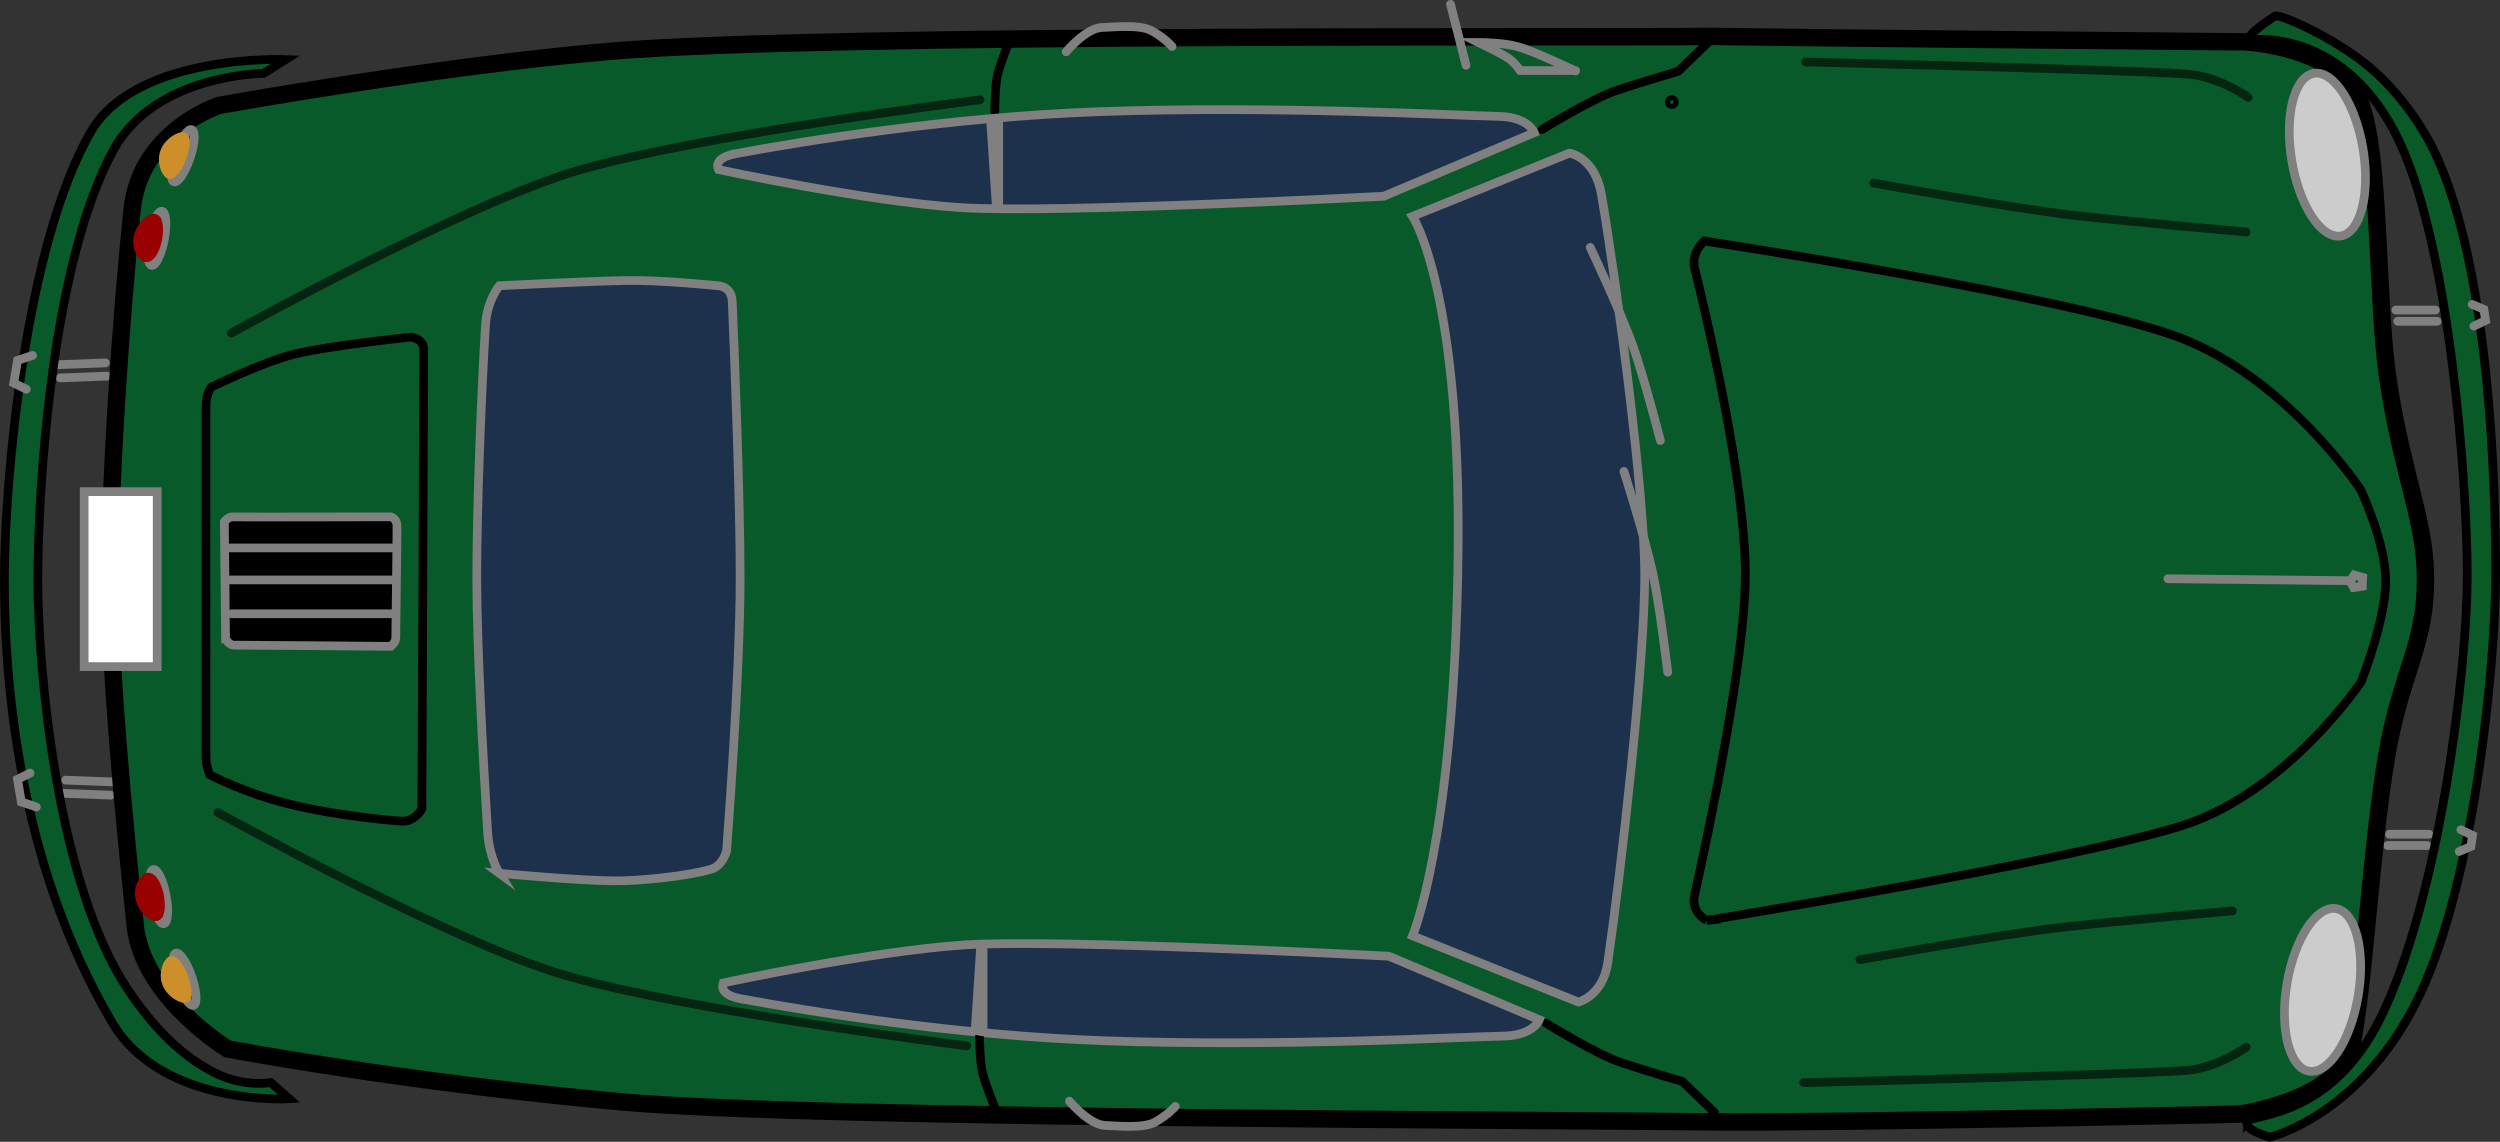 <svg version="1.1" xmlns="http://www.w3.org/2000/svg" xmlns:xlink="http://www.w3.org/1999/xlink" width="71.729" height="32.76" viewBox="0,0,71.729,32.76"><rect x="0" y="0" width="71.729" height="32.76" fill="#333333" stroke="none"/><g transform="translate(-204.135,-163.622)"><g data-paper-data="{&quot;isPaintingLayer&quot;:true}" fill-rule="nonzero" stroke-linejoin="miter" stroke-miterlimit="10" stroke-dasharray="" stroke-dashoffset="0" style="mix-blend-mode: normal"><g><path d="M272.875,172.517h1.134" data-paper-data="{&quot;index&quot;:null}" fill="none" stroke="#808080" stroke-width="0.25" stroke-linecap="round"/><path d="M272.929,172.841h1.134" data-paper-data="{&quot;index&quot;:null}" fill="none" stroke="#808080" stroke-width="0.25" stroke-linecap="round"/><path d="M273.773,187.881h-1.134" fill="none" stroke="#808080" stroke-width="0.25" stroke-linecap="round"/><path d="M207.365,186.057l-1.347,-0.052" fill="none" stroke="#808080" stroke-width="0.25" stroke-linecap="round"/><path d="M207.313,186.436l-1.399,-0.054" fill="none" stroke="#808080" stroke-width="0.25" stroke-linecap="round"/><path d="M273.827,187.557h-1.134" fill="none" stroke="#808080" stroke-width="0.25" stroke-linecap="round"/><path d="M207.21,174.413l-1.347,0.052" data-paper-data="{&quot;index&quot;:null}" fill="none" stroke="#808080" stroke-width="0.25" stroke-linecap="round"/><path d="M205.759,174.088l1.399,-0.054" data-paper-data="{&quot;index&quot;:null}" fill="none" stroke="#808080" stroke-width="0.25" stroke-linecap="round"/><path d="M208.015,190.169c-0.331,-3.118 -0.732,-7.248 -0.732,-10.032c0,-2.664 0.32,-7.426 0.643,-10.504c0.238,-2.269 2.503,-2.989 2.503,-2.989c0,0 6.372,-1.146 11.263,-1.554c6.293,-0.525 28.574,-0.377 31.518,-0.425c3.571,0.056 15.344,0.158 15.344,0.158c0,0 2.665,0.123 3.296,1.733c0.606,1.546 0.455,5.751 0.815,8.055c0.436,2.784 1.062,3.944 1.062,5.656c0,1.849 -0.7,2.659 -1.106,4.994c-0.459,2.641 -0.649,6.685 -1.029,8.435c-0.398,1.495 -3.191,1.891 -3.191,1.891c0,0 -11.607,0.265 -15.308,0.222c-3.338,-0.049 -25.583,-0.08 -31.064,-0.568c-6.308,-0.562 -11.363,-1.525 -11.363,-1.525c0,0 -2.433,-1.473 -2.654,-3.546z" fill="#095a2a" stroke="#000000" stroke-width="0.5" stroke-linecap="butt"/><path d="M248.491,192.978c0,0 1.435,0.89 2.173,1.136c0.687,0.229 1.744,0.54 1.744,0.54l0.915,0.884" data-paper-data="{&quot;index&quot;:null}" fill="none" stroke="#000000" stroke-width="0.25" stroke-linecap="round"/><path d="M253.201,164.784l-0.915,0.884c0,0 -1.057,0.311 -1.744,0.54c-0.738,0.246 -2.173,1.136 -2.173,1.136" fill="none" stroke="#000000" stroke-width="0.25" stroke-linecap="round"/><path d="M268.632,195.79c0.207,-0.224 2.401,-0.098 3.813,-2.98c1.706,-3.483 2.48,-10.051 2.48,-12.679c0,-2.541 -0.488,-9.7 -2.091,-12.737c-1.582,-2.998 -4.11,-2.626 -4.11,-2.626c0,0 -0.35,-0.006 0.683,-0.684c0.118,-0.078 1.654,0.591 2.666,1.426c0.985,0.812 1.629,1.873 1.909,2.461c1.619,3.405 1.757,9.721 1.757,12.159c0,2.379 -0.572,8.648 -2.176,12.034c-1.634,3.449 -4.302,4.087 -4.302,4.087c0,0 -0.836,-0.239 -0.629,-0.463z" fill="#095a27" stroke="#000000" stroke-width="0.25" stroke-linecap="butt"/><path d="M253.1,190.031c0,0 -0.455,-0.225 -0.346,-0.717c0.423,-1.917 1.457,-6.788 1.457,-9.212c0,-2.598 -1.031,-7.063 -1.455,-8.788c-0.11,-0.446 0.279,-0.778 0.279,-0.778c0,0 10.268,1.562 13.499,2.721c3.168,1.135 5.333,4.415 5.333,4.415c0,0 0.731,1.548 0.718,2.649c-0.013,1.128 -0.707,2.867 -0.707,2.867c0,0 -2.134,3.182 -5.155,4.129c-3.325,1.042 -13.624,2.714 -13.624,2.714z" fill="none" stroke="#000000" stroke-width="0.25" stroke-linecap="butt"/><path d="M244.663,190.473c0,0 1.134,-2.647 1.296,-10.283c0.173,-8.169 -1.296,-10.36 -1.296,-10.36l4.502,-1.814c0,0 0.733,0.104 0.919,1.195c0.476,2.801 1.241,8.639 1.241,10.912c0,2.445 -0.667,8.426 -1.061,11.119c-0.14,0.956 -0.839,1.131 -0.839,1.131z" fill="#1e314c" stroke="#808080" stroke-width="0.25" stroke-linecap="butt"/><path d="M232.677,166.821c0,0 0.001,-0.766 0.092,-1.105c0.084,-0.315 0.34,-0.959 0.34,-0.959" data-paper-data="{&quot;index&quot;:null}" fill="none" stroke="#000000" stroke-width="0.25" stroke-linecap="round"/><path d="M224.894,191.822c0,0 4.229,-0.909 6.91,-1.089c2.681,-0.18 12.179,0.324 12.179,0.324l4.319,1.824c0,0 -0.165,0.449 -1.022,0.467c-1.316,0.028 -6.433,0.313 -11.438,0.136c-4.245,-0.15 -8.496,-0.844 -10.452,-1.206c-0.691,-0.128 -0.496,-0.455 -0.496,-0.455z" fill="#1e314c" stroke="#808080" stroke-width="0.25" stroke-linecap="butt"/><path d="M225.245,168.031c1.955,-0.363 6.207,-1.056 10.452,-1.206c5.005,-0.177 10.122,0.108 11.438,0.136c0.857,0.018 1.022,0.467 1.022,0.467l-4.319,1.824c0,0 -9.498,0.504 -12.179,0.324c-2.681,-0.18 -6.91,-1.089 -6.91,-1.089c0,0 -0.195,-0.327 0.496,-0.455z" data-paper-data="{&quot;index&quot;:null}" fill="#1e314c" stroke="#808080" stroke-width="0.25" stroke-linecap="butt"/><path d="M218.462,188.68c0,0 -0.29,-0.454 -0.335,-1.17c-0.113,-1.811 -0.313,-5.295 -0.313,-7.325c0,-2.057 0.14,-5.463 0.252,-7.258c0.043,-0.679 0.396,-1.107 0.396,-1.107c0,0 2.427,-0.124 3.573,-0.149c1.064,-0.023 2.689,0.149 2.689,0.149c0,0 0.402,-0.006 0.421,0.462c0.07,1.636 0.226,5.699 0.226,7.903c0,2.833 -0.389,7.848 -0.389,7.848c0,0 -0.103,0.434 -0.457,0.533c-0.686,0.192 -1.959,0.329 -2.747,0.329c-0.978,0 -3.317,-0.216 -3.317,-0.216z" fill="#1e314c" stroke="#808080" stroke-width="0.25" stroke-linecap="butt"/><path d="M212.433,195.148c0,0 -3.654,0.229 -5.081,-2.192c-2.796,-4.742 -3.091,-10.168 -3.091,-12.694c0,-2.871 0.605,-9.62 2.484,-12.865c1.3,-2.244 5.588,-2.068 5.588,-2.068l-0.634,0.399c0,0 -3.066,0.01 -4.284,2.153c-1.78,3.193 -2.194,9.686 -2.194,12.381c0,2.631 0.571,8.74 2.574,11.739c0.937,1.402 1.795,2.037 2.466,2.384c0.878,0.453 1.643,0.296 1.643,0.296z" fill="#095a2b" stroke="#000000" stroke-width="0.25" stroke-linecap="butt"/><path d="M210.607,181.957l-0.035,-3.367c0,0 0.106,-0.139 0.233,-0.137c0.559,0.008 4.545,-0.003 4.545,-0.003c0,0 0.175,0.054 0.175,0.256c0,0.802 -0.035,2.832 -0.035,3.221c0,0.127 -0.14,0.24 -0.14,0.24c0,0 -3.956,-0.035 -4.511,-0.035c-0.126,0 -0.232,-0.175 -0.232,-0.175z" fill="#000000" stroke="#808080" stroke-width="0.25" stroke-linecap="butt"/><path d="M210.15,185.848c0,0 -0.104,-0.245 -0.104,-0.494c0,-1.097 0,-8.009 0,-10.083c0,-0.375 0.155,-0.544 0.155,-0.544c0,0 1.467,-0.716 2.369,-0.941c0.997,-0.25 3.358,-0.492 3.358,-0.492c0,0 0.363,0.045 0.363,0.346c0,1.468 -0.052,13.197 -0.052,13.197c0,0 -0.194,0.346 -0.531,0.346c-0.215,0 -1.935,-0.154 -3.305,-0.497c-1.297,-0.324 -2.253,-0.838 -2.253,-0.838z" fill="none" stroke="#000000" stroke-width="0.25" stroke-linecap="butt"/><path d="M271.16,189.691c0.565,0.094 0.849,1.214 0.635,2.502c-0.214,1.288 -0.846,2.256 -1.41,2.163c-0.565,-0.094 -0.849,-1.214 -0.635,-2.502c0.214,-1.288 0.846,-2.256 1.41,-2.163z" fill="#cccccc" stroke="#808080" stroke-width="0.25" stroke-linecap="butt"/><path d="M269.889,168.229c-0.214,-1.288 0.07,-2.409 0.635,-2.502c0.565,-0.094 1.196,0.874 1.41,2.163c0.214,1.288 -0.07,2.409 -0.635,2.502c-0.565,0.094 -1.196,-0.874 -1.41,-2.163z" data-paper-data="{&quot;index&quot;:null}" fill="#cccccc" stroke="#808080" stroke-width="0.25" stroke-linecap="butt"/><path d="M266.335,180.227l5.239,0.056l0.105,-0.163l0.245,0.07l-0.01,0.252l-0.249,0.038l-0.108,-0.202" fill="none" stroke="#808080" stroke-width="0.25" stroke-linecap="round"/><path d="M275.066,172.355l0.336,0.144l0.048,0.319l-0.336,0.161" fill="none" stroke="#808080" stroke-width="0.25" stroke-linecap="round"/><path d="M274.74,187.429l0.336,0.161l-0.048,0.319l-0.336,0.144" data-paper-data="{&quot;index&quot;:null}" fill="none" stroke="#808080" stroke-width="0.25" stroke-linecap="round"/><path d="M249.761,170.719c0,0 0.86,1.823 1.198,2.754c0.333,0.917 0.815,2.789 0.815,2.789" fill="none" stroke="#808080" stroke-width="0.25" stroke-linecap="round"/><path d="M250.728,177.147c0,0 0.61,1.921 0.821,2.889c0.208,0.953 0.436,2.873 0.436,2.873" fill="none" stroke="#808080" stroke-width="0.25" stroke-linecap="round"/><path d="M232.672,195.389c0,0 -0.256,-0.644 -0.34,-0.959c-0.091,-0.339 -0.092,-1.105 -0.092,-1.105" fill="none" stroke="#000000" stroke-width="0.25" stroke-linecap="round"/><path d="M252.103,166.479c0.04,0 0.072,0.032 0.072,0.072c0,0.04 -0.032,0.072 -0.072,0.072c-0.04,0 -0.072,-0.032 -0.072,-0.072c0,-0.04 0.032,-0.072 0.072,-0.072z" fill="none" stroke="#000000" stroke-width="0.25" stroke-linecap="butt"/><path d="M249.341,165.646h-1.589c0,0 -0.157,-0.23 -0.343,-0.356c-0.21,-0.141 -0.855,-0.451 -0.855,-0.451c0,0 0.711,-0.001 1.154,0.129c0.482,0.142 1.63,0.69 1.63,0.69" fill="none" stroke="#808080" stroke-width="0.25" stroke-linecap="round"/><path d="M246.198,165.497l-0.445,-1.75" fill="none" stroke="#808080" stroke-width="0.25" stroke-linecap="round"/><path d="M232.719,169.509l-0.157,-2.371l0.228,-0.039v2.371z" fill="none" stroke="#808080" stroke-width="0.25" stroke-linecap="butt"/><path d="M232.341,190.857v2.371l-0.228,-0.039l0.157,-2.371z" data-paper-data="{&quot;index&quot;:null}" fill="none" stroke="#808080" stroke-width="0.25" stroke-linecap="butt"/><path d="M234.725,165.108c0,0 0.578,-0.698 1.046,-0.698c0.213,0 1.06,-0.104 1.417,0.099c0.387,0.22 0.576,0.449 0.576,0.449" fill="none" stroke="#808080" stroke-width="0.25" stroke-linecap="round"/><path d="M237.857,195.366c0,0 -0.189,0.229 -0.576,0.449c-0.357,0.203 -1.204,0.099 -1.417,0.099c-0.469,0 -1.046,-0.698 -1.046,-0.698" data-paper-data="{&quot;index&quot;:null}" fill="none" stroke="#808080" stroke-width="0.25" stroke-linecap="round"/><path d="M210.673,179.343h4.751" fill="none" stroke="#808080" stroke-width="0.25" stroke-linecap="round"/><path d="M210.781,181.232h4.643" fill="none" stroke="#808080" stroke-width="0.25" stroke-linecap="round"/><path d="M210.673,180.261h4.805" fill="none" stroke="#808080" stroke-width="0.25" stroke-linecap="round"/><path d="M206.55,182.748v-5.02h2.095v5.02z" fill="#ffffff" stroke="#808080" stroke-width="0.25" stroke-linecap="butt"/><path d="M205.178,186.775l-0.432,-0.144l-0.108,-0.648l0.36,-0.18" fill="none" stroke="#808080" stroke-width="0.25" stroke-linecap="round"/><path d="M204.89,174.791l-0.36,-0.18l0.108,-0.648l0.432,-0.144" data-paper-data="{&quot;index&quot;:null}" fill="none" stroke="#808080" stroke-width="0.25" stroke-linecap="round"/><path d="M209.638,191.648c0.141,0.414 0.164,0.781 0.051,0.819c-0.113,0.038 -0.319,-0.266 -0.46,-0.68c-0.141,-0.414 -0.164,-0.781 -0.051,-0.819c0.113,-0.038 0.319,0.266 0.46,0.68z" fill="none" stroke="#808080" stroke-width="0.25" stroke-linecap="butt"/><path d="M208.898,189.307c0.083,0.429 0.055,0.796 -0.062,0.818c-0.117,0.023 -0.279,-0.307 -0.362,-0.737c-0.083,-0.429 -0.055,-0.796 0.062,-0.818c0.117,-0.023 0.279,0.307 0.362,0.737z" fill="none" stroke="#808080" stroke-width="0.25" stroke-linecap="butt"/><path d="M209.415,191.669c0.111,0.301 0.127,0.568 0.035,0.597c-0.092,0.029 -0.428,-0.137 -0.54,-0.437c-0.111,-0.301 0.044,-0.622 0.136,-0.651c0.092,-0.029 0.257,0.191 0.369,0.491z" fill="#cc8f29" stroke="#cc8f29" stroke-width="0.25" stroke-linecap="butt"/><path d="M208.699,189.263c0.071,0.291 0.051,0.629 -0.077,0.66c-0.127,0.031 -0.402,-0.226 -0.473,-0.517c-0.071,-0.291 0.088,-0.583 0.216,-0.614c0.127,-0.031 0.263,0.18 0.334,0.471z" fill="#990000" stroke="#990000" stroke-width="0.25" stroke-linecap="butt"/><path d="M209.126,168.84c-0.113,-0.038 -0.09,-0.405 0.051,-0.819c0.141,-0.414 0.347,-0.718 0.46,-0.68c0.113,0.038 0.09,0.405 -0.051,0.819c-0.141,0.414 -0.347,0.718 -0.46,0.68z" data-paper-data="{&quot;index&quot;:null}" fill="none" stroke="#808080" stroke-width="0.25" stroke-linecap="butt"/><path d="M208.485,171.238c-0.117,-0.023 -0.145,-0.389 -0.062,-0.818c0.083,-0.429 0.245,-0.759 0.362,-0.737c0.117,0.023 0.145,0.389 0.062,0.818c-0.083,0.429 -0.245,0.759 -0.362,0.737z" data-paper-data="{&quot;index&quot;:null}" fill="none" stroke="#808080" stroke-width="0.25" stroke-linecap="butt"/><path d="M208.994,168.63c-0.092,-0.029 -0.248,-0.351 -0.136,-0.651c0.111,-0.301 0.447,-0.466 0.54,-0.437c0.092,0.029 0.077,0.297 -0.035,0.597c-0.111,0.301 -0.277,0.521 -0.369,0.491z" data-paper-data="{&quot;index&quot;:null}" fill="#cc8f29" stroke="#cc8f29" stroke-width="0.25" stroke-linecap="butt"/><path d="M208.314,171.016c-0.127,-0.031 -0.287,-0.323 -0.216,-0.614c0.071,-0.291 0.345,-0.548 0.473,-0.517c0.127,0.031 0.148,0.369 0.077,0.66c-0.071,0.291 -0.206,0.502 -0.334,0.471z" data-paper-data="{&quot;index&quot;:null}" fill="#990000" stroke="#990000" stroke-width="0.25" stroke-linecap="butt"/><path d="M231.874,193.629c0,0 -7.957,-0.991 -11.5,-2.016c-3.273,-0.948 -9.985,-4.678 -9.985,-4.678" fill="none" stroke="#042511" stroke-width="0.25" stroke-linecap="round"/><path d="M210.77,173.18c0,0 6.712,-3.73 9.985,-4.678c3.543,-1.026 11.5,-2.016 11.5,-2.016" data-paper-data="{&quot;index&quot;:null}" fill="none" stroke="#042511" stroke-width="0.25" stroke-linecap="round"/><path d="M268.583,170.279c0,0 -3.111,-0.274 -4.866,-0.469c-1.806,-0.201 -5.822,-0.935 -5.822,-0.935" fill="none" stroke="#042712" stroke-width="0.25" stroke-linecap="round"/><path d="M257.498,191.16c0,0 4.016,-0.734 5.822,-0.935c1.755,-0.195 4.866,-0.469 4.866,-0.469" data-paper-data="{&quot;index&quot;:null}" fill="none" stroke="#042511" stroke-width="0.25" stroke-linecap="round"/><path d="M255.943,165.4c0,0 8.622,0.207 10.918,0.345c0.931,0.056 1.779,0.673 1.779,0.673" fill="none" stroke="#042611" stroke-width="0.25" stroke-linecap="round"/><path d="M268.584,193.667c0,0 -0.847,0.617 -1.779,0.673c-2.296,0.138 -10.918,0.345 -10.918,0.345" data-paper-data="{&quot;index&quot;:null}" fill="none" stroke="#042511" stroke-width="0.25" stroke-linecap="round"/></g></g></g></svg><!--rotationCenter:35.86466993582431:16.378008648703513-->
